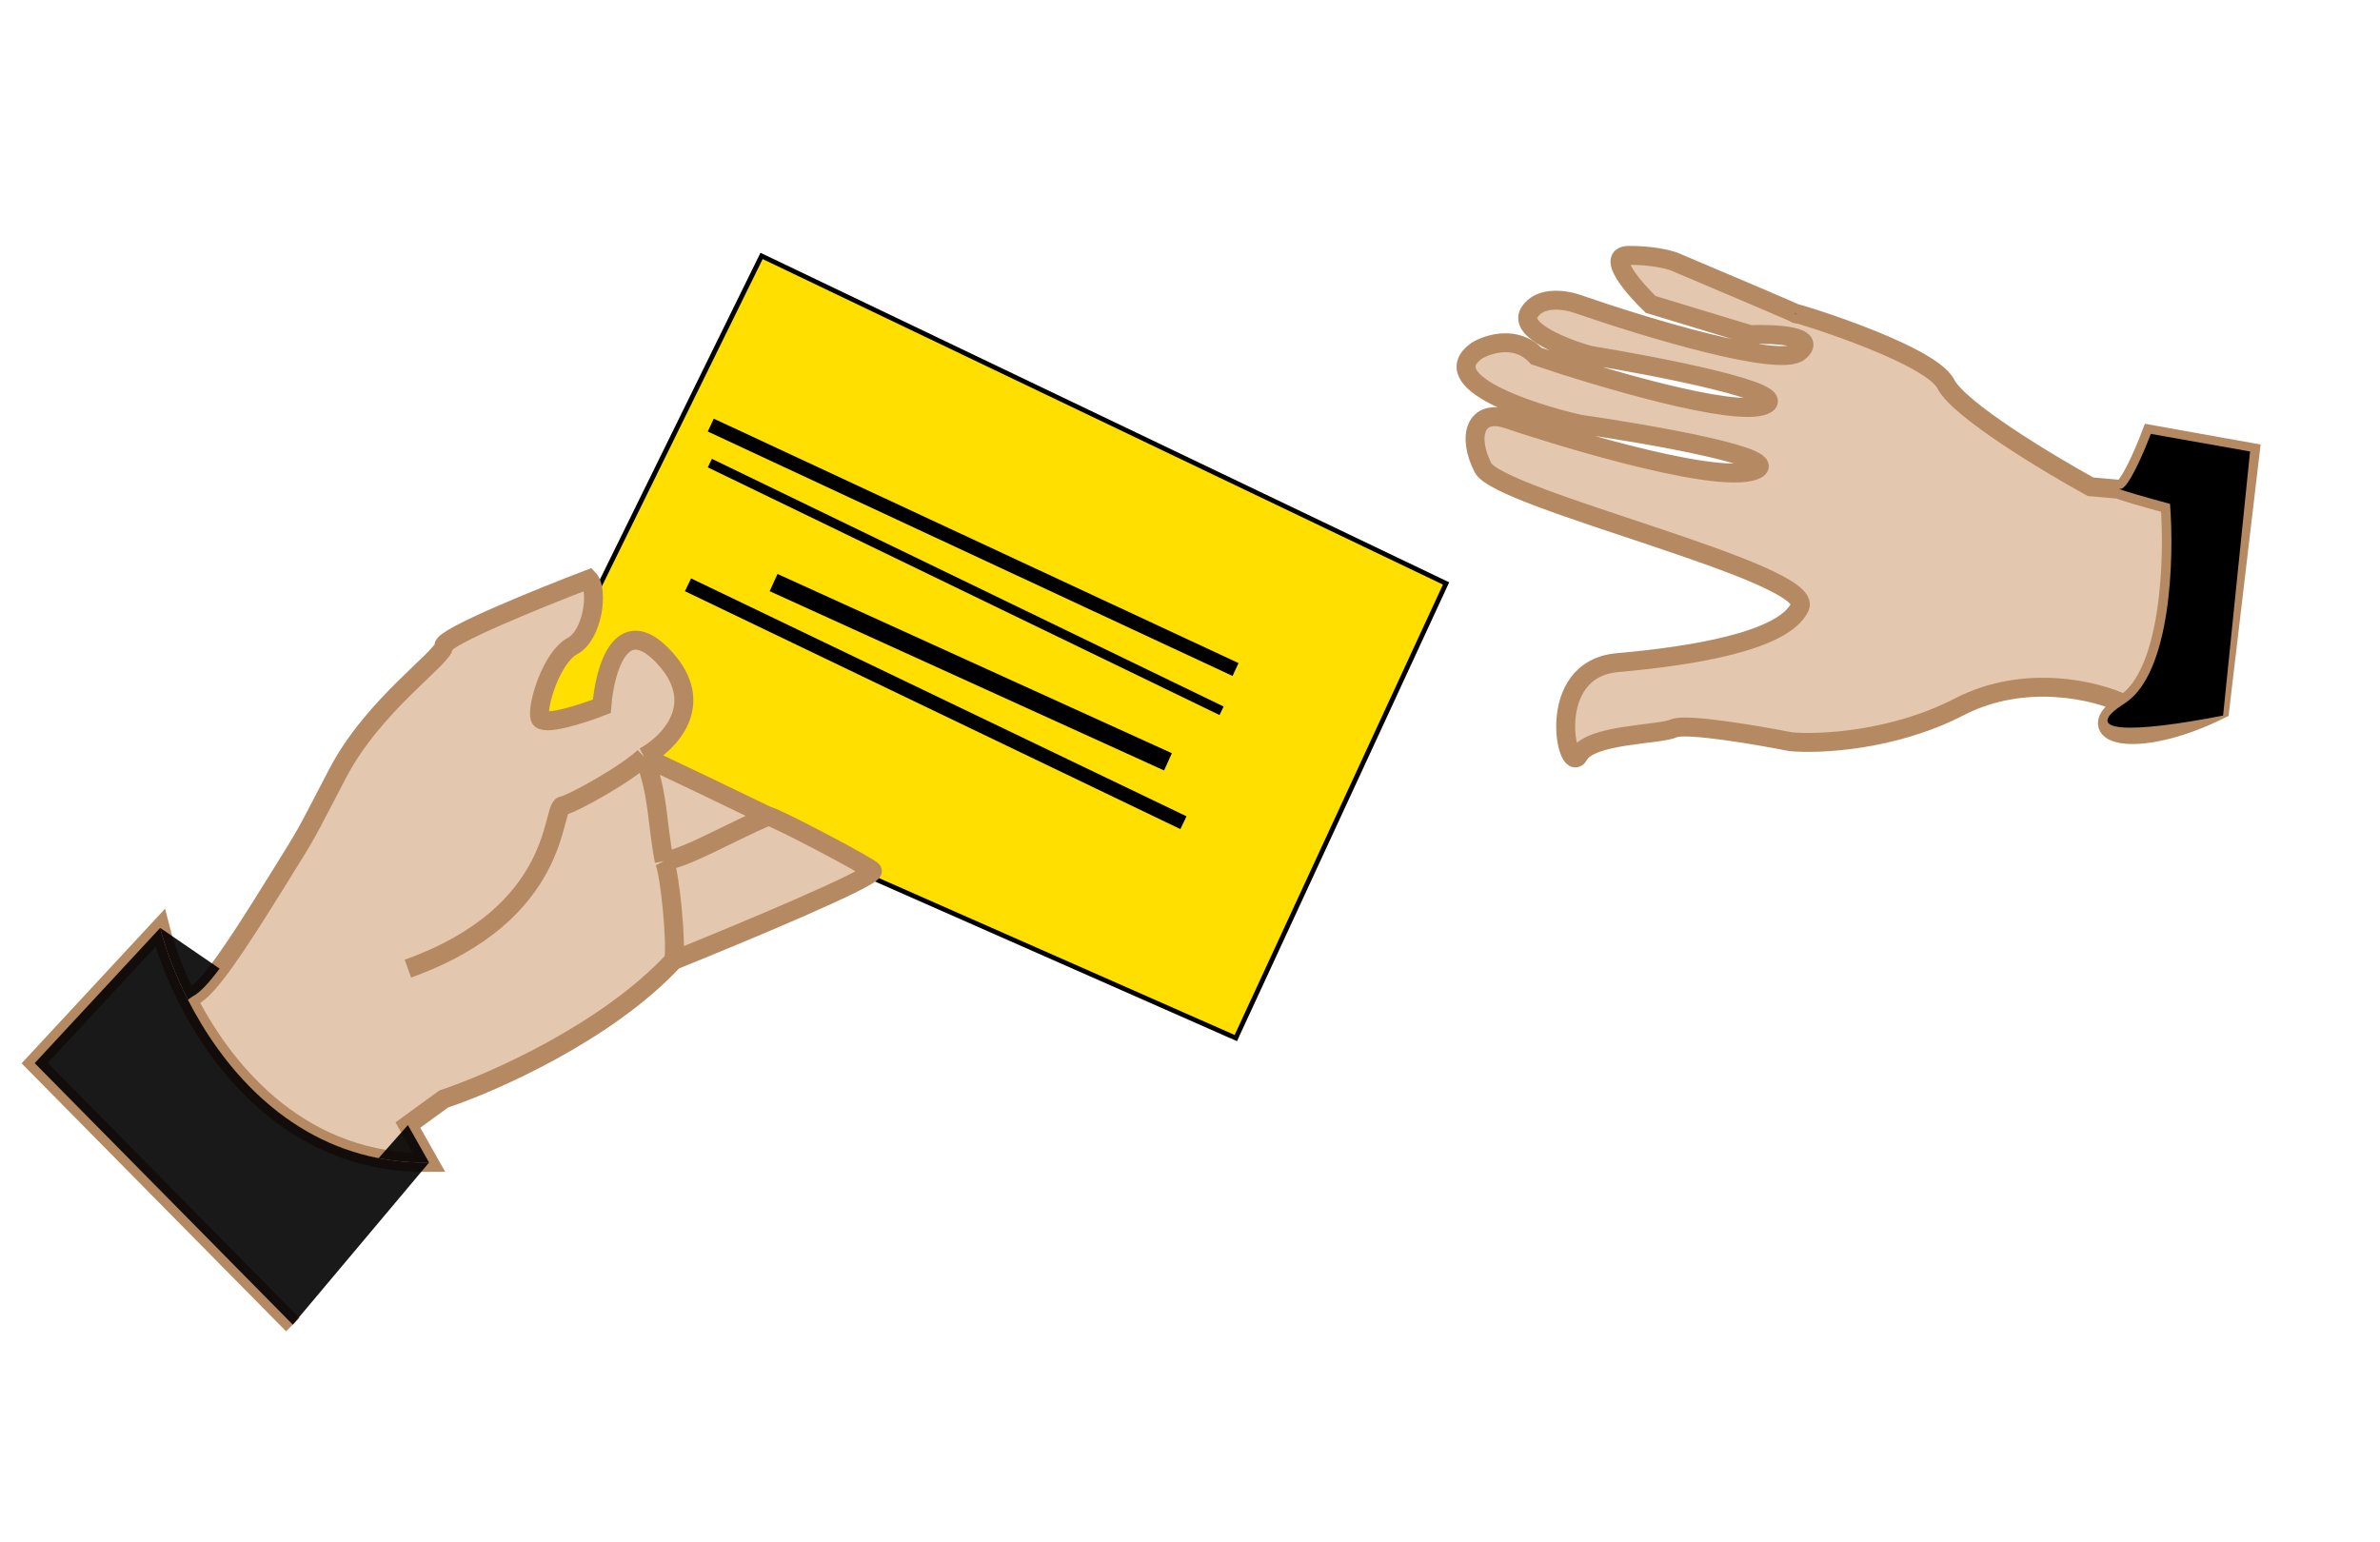 <svg width="503" height="326" viewBox="0 0 503 326" fill="none" xmlns="http://www.w3.org/2000/svg">
<g filter="url(#filter0_d)">
<g filter="url(#filter1_d)">
<path d="M454.592 83.831L475.562 87.594L469.137 142.023C451.002 150.962 439.066 147.065 448.935 140.798C443.137 137.998 428.047 134.202 414.071 141.415C400.095 148.629 384.517 149.335 378.476 148.786C371.287 147.37 356.281 144.82 353.769 145.954C350.63 147.371 336.149 147.103 333.657 151.628C331.165 156.154 326.21 133.45 341.835 132.068C357.459 130.685 376.852 127.602 380.378 120.343C383.904 113.084 316.844 97.621 313.413 90.856C309.982 84.091 311.908 78.31 318.601 80.58C325.293 82.85 361.976 94.638 370.736 91.441C377.744 88.883 349.045 83.846 333.82 81.648C322.871 79.157 303.195 72.568 312.084 66.138C314.558 64.644 320.542 62.775 324.68 67.256C338.065 71.796 366.434 80.232 372.826 77.65C379.219 75.067 350.899 69.532 335.94 67.087C330.756 65.648 320.949 61.835 323.194 58.102C325.439 54.368 331.164 55.387 333.746 56.363C347.482 61.123 376.006 69.791 380.211 66.382C384.417 62.972 375.072 62.529 369.874 62.733L348.854 56.347C345.291 52.917 339.367 46.042 344.179 45.987C348.991 45.932 352.624 46.837 353.839 47.296C362.085 50.779 376.749 56.996 379.469 58.229C381.717 58.72 408.129 67.038 411.236 73.165C413.98 78.577 432.769 89.9 441.82 94.884L448.003 95.433C448.033 95.434 448.072 95.438 448.118 95.443C449.714 95.63 453.099 87.779 454.592 83.831Z" fill="#E3C7AE"/>
<path d="M448.118 95.443C449.714 95.63 453.099 87.779 454.592 83.831L475.562 87.594L469.137 142.023C451.002 150.962 439.066 147.065 448.935 140.798M448.118 95.443C446.522 95.256 454.46 97.494 458.628 98.636C459.509 110.079 458.803 134.531 448.935 140.798M448.118 95.443L441.82 94.884C432.769 89.9 413.98 78.577 411.236 73.165C407.805 66.4 375.961 56.963 379.606 58.341C382.522 59.444 363.643 51.437 353.839 47.296C352.624 46.837 348.991 45.932 344.179 45.987C339.367 46.042 345.291 52.917 348.854 56.347L369.874 62.733C375.072 62.529 384.417 62.972 380.211 66.382C376.006 69.791 347.482 61.123 333.746 56.363C331.164 55.387 325.439 54.368 323.194 58.102C320.949 61.835 330.756 65.648 335.94 67.087C350.899 69.532 379.219 75.067 372.826 77.65C366.434 80.232 338.065 71.796 324.68 67.256C320.542 62.775 314.558 64.644 312.084 66.138C303.195 72.568 322.871 79.157 333.82 81.648C349.045 83.846 377.744 88.883 370.736 91.441C361.976 94.638 325.293 82.85 318.601 80.58C311.908 78.31 309.982 84.091 313.413 90.856C316.844 97.621 383.904 113.084 380.378 120.343C376.852 127.602 357.459 130.685 341.835 132.068C326.21 133.45 331.165 156.154 333.657 151.628C336.149 147.103 350.629 147.371 353.769 145.954C356.281 144.82 371.287 147.37 378.476 148.786C384.517 149.335 400.095 148.629 414.071 141.415C428.047 134.202 443.137 137.998 448.935 140.798" stroke="#B58961" stroke-width="4"/>
</g>
<g filter="url(#filter2_d)">
<path fill-rule="evenodd" clip-rule="evenodd" d="M475.538 87.435L454.561 83.713C453.076 87.665 449.706 95.522 448.11 95.338C448.064 95.333 448.025 95.329 447.995 95.328C446.972 95.283 454.577 97.409 458.626 98.51C459.529 109.951 458.872 134.405 449.016 140.691C439.159 146.978 450.576 147.04 469.84 143.243L475.538 87.435ZM379.388 58.259C379.902 58.491 379.989 58.545 379.526 58.371C379.181 58.242 379.153 58.208 379.388 58.259Z" fill="black"/>
</g>
<g filter="url(#filter3_dd)">
<path d="M112.044 141.636L160.953 42.095L305.615 111.326L261.183 207.422L112.044 141.636Z" fill="#FFDF00"/>
<path d="M112.044 141.636L160.953 42.095L305.615 111.326L261.183 207.422L112.044 141.636Z" stroke="black"/>
</g>
<g filter="url(#filter4_d)">
<path d="M86.206 229.811L90.683 237.733C64.382 238.144 48.066 219.682 39.707 203.315L40.74 202.601C44.185 200.879 50.04 191.924 57.962 179.18C65.884 166.436 63.817 169.88 71.395 155.414C78.972 140.947 93.783 130.959 93.783 128.548C93.783 126.619 114.219 118.33 124.437 114.426C126.504 116.607 125.367 126.193 120.993 128.548C116.515 130.959 113.416 141.292 114.104 143.703C114.656 145.632 123.06 142.899 127.193 141.292C127.767 133.714 131.209 121.039 140.387 130.959C149.564 140.879 141.385 149.099 136.148 151.969C143.121 155.254 155.396 161.134 162.325 164.509C163.135 164.325 184.06 175.308 184.369 176.08C184.92 177.457 156.584 189.283 142.348 195.024C128.295 210.179 104.116 220.856 93.783 224.3L86.206 229.811Z" fill="#E3C7AE"/>
<path d="M142.348 195.024C128.295 210.179 104.116 220.856 93.783 224.3L86.206 229.811L90.683 237.733C64.382 238.144 48.066 219.682 39.707 203.315M142.348 195.024C156.584 189.283 184.92 177.457 184.369 176.08C184.06 175.308 163.135 164.325 162.325 164.509M142.348 195.024C143.096 192.331 141.62 176.521 140.387 174.013M136.148 151.969C132.704 155.414 120.855 162.027 118.926 162.302C116.515 162.647 118.926 185.035 86.206 196.746M136.148 151.969C139.248 160.236 138.731 165.404 140.387 174.013M136.148 151.969C143.121 155.254 155.396 161.134 162.325 164.509M136.148 151.969C141.385 149.099 149.564 140.879 140.387 130.959C131.209 121.039 127.767 133.714 127.193 141.292C123.06 142.899 114.656 145.632 114.104 143.703C113.416 141.292 116.515 130.959 120.993 128.548C125.367 126.193 126.504 116.607 124.437 114.426C114.219 118.33 93.783 126.619 93.783 128.548C93.783 130.959 78.972 140.947 71.395 155.414C63.817 169.88 65.884 166.436 57.962 179.18C50.04 191.924 44.185 200.879 40.74 202.601L39.707 203.315M140.387 174.013C145.103 173.324 153.757 168.221 162.325 164.509M39.707 203.315C36.857 197.734 34.932 192.397 33.852 188.135L7.331 216.723L61.881 272.001" stroke="#B58961" stroke-width="4"/>
</g>
<g filter="url(#filter5_d)">
<path fill-rule="evenodd" clip-rule="evenodd" d="M33.852 188.135L7.331 216.723L61.881 272.001L23.519 317.642L90.683 237.733C86.922 237.792 83.365 237.465 80.006 236.813C59.878 232.907 46.87 217.342 39.707 203.315C36.857 197.734 34.932 192.397 33.852 188.135Z" fill="black" fill-opacity="0.9"/>
<path d="M33.852 188.135C34.932 192.397 36.857 197.734 39.707 203.315L40.74 202.601C42.205 201.869 44.105 199.829 46.415 196.746L33.852 188.135Z" fill="black" fill-opacity="0.9"/>
<path d="M90.683 237.733L86.206 229.811L80.006 236.813C83.365 237.465 86.922 237.792 90.683 237.733Z" fill="black" fill-opacity="0.9"/>
</g>
<line x1="150.218" y1="85.855" x2="261.125" y2="137.52" stroke="black" stroke-width="3"/>
<line x1="150.023" y1="93.888" x2="258.175" y2="146.242" stroke="black" stroke-width="2"/>
<line x1="163.492" y1="119.145" x2="246.844" y2="157.033" stroke="black" stroke-width="4"/>
<line x1="145.408" y1="119.614" x2="250.116" y2="169.901" stroke="black" stroke-width="3"/>
</g>
<defs>
<filter id="filter0_d" x="0.563" y="0.592" width="501.604" height="325.05" filterUnits="userSpaceOnUse" color-interpolation-filters="sRGB">
<feFlood flood-opacity="0" result="BackgroundImageFix"/>
<feColorMatrix in="SourceAlpha" type="matrix" values="0 0 0 0 0 0 0 0 0 0 0 0 0 0 0 0 0 0 127 0"/>
<feOffset dy="4"/>
<feGaussianBlur stdDeviation="2"/>
<feColorMatrix type="matrix" values="0 0 0 0 0 0 0 0 0 0 0 0 0 0 0 0 0 0 0.25 0"/>
<feBlend mode="normal" in2="BackgroundImageFix" result="effect1_dropShadow"/>
<feBlend mode="normal" in="SourceGraphic" in2="effect1_dropShadow" result="shape"/>
</filter>
<filter id="filter1_d" x="287.78" y="0.592" width="214.387" height="205.115" filterUnits="userSpaceOnUse" color-interpolation-filters="sRGB">
<feFlood flood-opacity="0" result="BackgroundImageFix"/>
<feColorMatrix in="SourceAlpha" type="matrix" values="0 0 0 0 0 0 0 0 0 0 0 0 0 0 0 0 0 0 127 0"/>
<feOffset dy="4"/>
<feGaussianBlur stdDeviation="2"/>
<feColorMatrix type="matrix" values="0 0 0 0 0 0 0 0 0 0 0 0 0 0 0 0 0 0 0.25 0"/>
<feBlend mode="normal" in2="BackgroundImageFix" result="effect1_dropShadow"/>
<feBlend mode="normal" in="SourceGraphic" in2="effect1_dropShadow" result="shape"/>
</filter>
<filter id="filter2_d" x="375.234" y="26.991" width="124.327" height="143.832" filterUnits="userSpaceOnUse" color-interpolation-filters="sRGB">
<feFlood flood-opacity="0" result="BackgroundImageFix"/>
<feColorMatrix in="SourceAlpha" type="matrix" values="0 0 0 0 0 0 0 0 0 0 0 0 0 0 0 0 0 0 127 0"/>
<feOffset dy="4"/>
<feGaussianBlur stdDeviation="2"/>
<feColorMatrix type="matrix" values="0 0 0 0 0 0 0 0 0 0 0 0 0 0 0 0 0 0 0.25 0"/>
<feBlend mode="normal" in2="BackgroundImageFix" result="effect1_dropShadow"/>
<feBlend mode="normal" in="SourceGraphic" in2="effect1_dropShadow" result="shape"/>
</filter>
<filter id="filter3_dd" x="107.365" y="41.43" width="202.911" height="174.648" filterUnits="userSpaceOnUse" color-interpolation-filters="sRGB">
<feFlood flood-opacity="0" result="BackgroundImageFix"/>
<feColorMatrix in="SourceAlpha" type="matrix" values="0 0 0 0 0 0 0 0 0 0 0 0 0 0 0 0 0 0 127 0"/>
<feOffset dy="4"/>
<feGaussianBlur stdDeviation="2"/>
<feColorMatrix type="matrix" values="0 0 0 0 0 0 0 0 0 0 0 0 0 0 0 0 0 0 0.25 0"/>
<feBlend mode="normal" in2="BackgroundImageFix" result="effect1_dropShadow"/>
<feColorMatrix in="SourceAlpha" type="matrix" values="0 0 0 0 0 0 0 0 0 0 0 0 0 0 0 0 0 0 127 0"/>
<feOffset dy="4"/>
<feGaussianBlur stdDeviation="2"/>
<feColorMatrix type="matrix" values="0 0 0 0 0 0 0 0 0 0 0 0 0 0 0 0 0 0 0.25 0"/>
<feBlend mode="normal" in2="effect1_dropShadow" result="effect2_dropShadow"/>
<feBlend mode="normal" in="SourceGraphic" in2="effect2_dropShadow" result="shape"/>
</filter>
<filter id="filter4_d" x="0.563" y="112.081" width="189.816" height="169.324" filterUnits="userSpaceOnUse" color-interpolation-filters="sRGB">
<feFlood flood-opacity="0" result="BackgroundImageFix"/>
<feColorMatrix in="SourceAlpha" type="matrix" values="0 0 0 0 0 0 0 0 0 0 0 0 0 0 0 0 0 0 127 0"/>
<feOffset dy="4"/>
<feGaussianBlur stdDeviation="2"/>
<feColorMatrix type="matrix" values="0 0 0 0 0 0 0 0 0 0 0 0 0 0 0 0 0 0 0.25 0"/>
<feBlend mode="normal" in2="BackgroundImageFix" result="effect1_dropShadow"/>
<feBlend mode="normal" in="SourceGraphic" in2="effect1_dropShadow" result="shape"/>
</filter>
<filter id="filter5_d" x="3.331" y="188.135" width="91.353" height="137.507" filterUnits="userSpaceOnUse" color-interpolation-filters="sRGB">
<feFlood flood-opacity="0" result="BackgroundImageFix"/>
<feColorMatrix in="SourceAlpha" type="matrix" values="0 0 0 0 0 0 0 0 0 0 0 0 0 0 0 0 0 0 127 0"/>
<feOffset dy="4"/>
<feGaussianBlur stdDeviation="2"/>
<feColorMatrix type="matrix" values="0 0 0 0 0 0 0 0 0 0 0 0 0 0 0 0 0 0 0.25 0"/>
<feBlend mode="normal" in2="BackgroundImageFix" result="effect1_dropShadow"/>
<feBlend mode="normal" in="SourceGraphic" in2="effect1_dropShadow" result="shape"/>
</filter>
</defs>
</svg>
